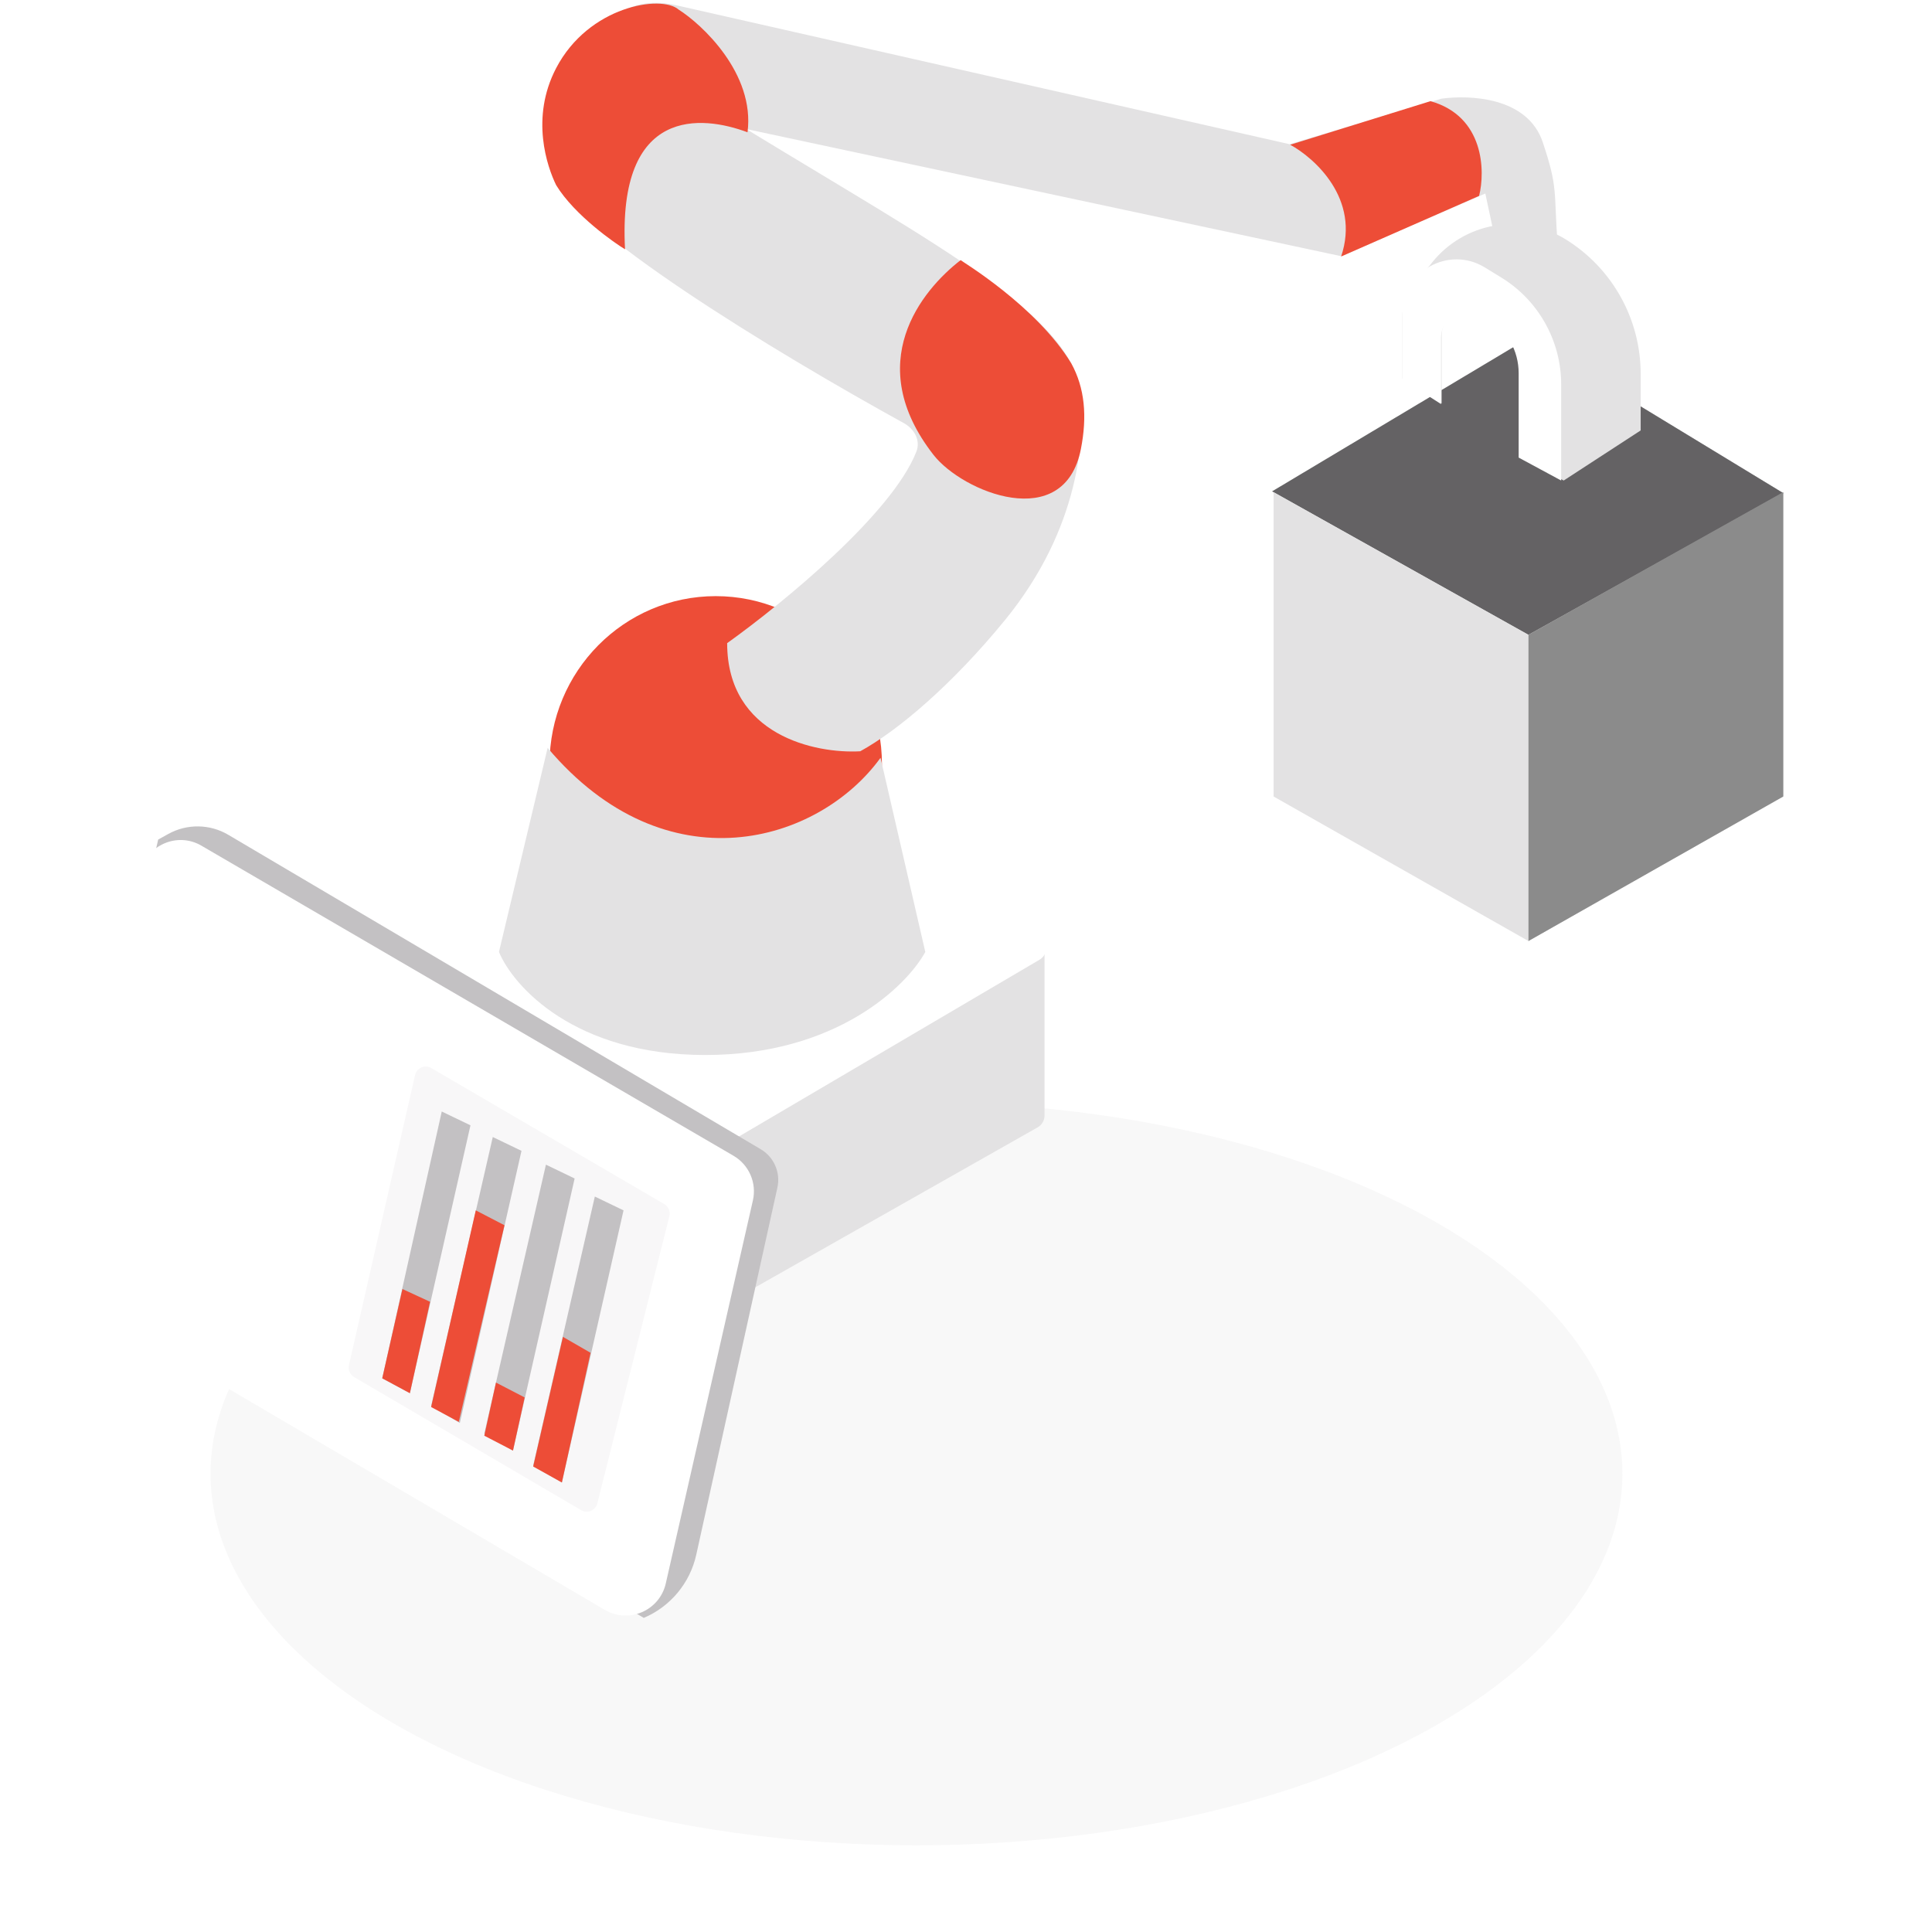 <svg width="156" height="156" viewBox="0 0 156 156" fill="none" xmlns="http://www.w3.org/2000/svg">
<g opacity="0.12" filter="url(#filter0_b_681_3365)">
<ellipse cx="74" cy="119" rx="57" ry="30" fill="#C3C1C3"/>
</g>
<path d="M102.72 39.675L123.415 27.304L144 39.821L123.415 51.26L102.72 39.675Z" fill="#C3C1C3"/>
<path d="M102.72 39.675L123.415 27.304L144 39.821L123.415 51.26L102.72 39.675Z" fill="black" fill-opacity="0.2"/>
<path d="M102.72 39.675L123.415 27.304L144 39.821L123.415 51.26L102.72 39.675Z" fill="black" fill-opacity="0.2"/>
<path d="M102.72 39.675L123.415 27.304L144 39.821L123.415 51.26L102.72 39.675Z" fill="black" fill-opacity="0.2"/>
<path d="M102.837 64.313V39.743L123.415 51.26V75.984L102.837 64.313Z" fill="#E3E2E3"/>
<path d="M143.992 64.313V39.743L123.415 51.26V75.984L143.992 64.313Z" fill="#D9D9D9"/>
<path d="M143.992 64.313V39.743L123.415 51.26V75.984L143.992 64.313Z" fill="black" fill-opacity="0.2"/>
<path d="M143.992 64.313V39.743L123.415 51.26V75.984L143.992 64.313Z" fill="black" fill-opacity="0.2"/>
<path d="M55.492 104.69L32.374 91.036C32.037 90.836 31.832 90.472 31.836 90.08L31.982 76.755L55.819 91.491C56.873 92.143 58.206 92.146 59.263 91.498L84.341 76.142V90.075C84.341 90.47 84.129 90.834 83.785 91.028L59.607 104.727C58.327 105.452 56.758 105.438 55.492 104.69Z" fill="#E3E2E3"/>
<path d="M132.477 34.755L126.261 38.8L122.774 36.933V29.84C122.774 28.153 121.911 26.583 120.487 25.678L119.772 25.224C118.313 24.297 116.406 25.345 116.406 27.074V32.577L113.222 30.554V25.616C113.222 25.078 113.354 24.549 113.607 24.074L114.132 23.086L115.619 21.216C118.229 17.935 122.881 17.129 126.443 19.34C130.195 21.669 132.477 25.772 132.477 30.188V34.755Z" fill="#E3E2E3"/>
<path d="M32.28 75.655L57.64 61.343C58.683 60.754 59.965 60.78 60.984 61.41L83.962 75.613C84.664 76.047 84.653 77.071 83.942 77.489L59.593 91.809C58.282 92.58 56.652 92.564 55.356 91.767L32.245 77.542C31.534 77.105 31.554 76.065 32.28 75.655Z" fill="white"/>
<ellipse cx="57.793" cy="61.701" rx="13.42" ry="13.566" fill="#ED4D37"/>
<path d="M40.289 76.867L44.219 60.388C53.807 71.747 66.121 68.067 71.098 61.188L74.714 76.867C73.194 79.639 67.514 85.186 56.951 85.186C46.388 85.186 41.442 79.639 40.289 76.867Z" fill="#E3E2E3"/>
<path d="M73.993 36.469C72.043 41.45 63.282 48.662 58.715 51.931C58.715 59.406 65.879 60.867 69.461 60.662C72.531 58.977 76.899 55.262 81.128 50.092C87.269 42.586 87.576 35.182 87.269 31.863C86.688 25.582 76.062 20.067 60.25 10.417L108.266 20.68L119.933 15.625L121.042 20.834C122.543 21.906 125.46 20.987 125.767 19.761C125.46 15.319 125.801 15.165 124.572 11.489C123.344 7.813 118.654 7.659 116.402 7.966L104.121 11.642L54.551 0.413C53.355 0.142 52.092 0.145 50.948 0.588C41.558 4.228 44.416 12.646 44.745 14.093C45.679 18.192 62.673 28.49 72.978 34.164C73.829 34.633 74.347 35.565 73.993 36.469Z" fill="#E3E2E3"/>
<path d="M60.359 10.681C60.977 5.926 56.65 1.944 54.796 0.775C53.405 -0.444 47.533 0.471 44.906 5.5C42.804 9.523 44.185 13.475 44.906 14.948C46.389 17.386 49.696 19.672 50.469 20.13C49.851 8.548 56.702 9.31 60.359 10.681Z" fill="#ED4D37"/>
<path d="M108.289 20.713C109.859 16.062 106.142 12.758 104.179 11.687L115.504 8.168C119.853 9.392 119.933 13.829 119.43 15.818L108.289 20.713Z" fill="#ED4D37"/>
<path d="M75.373 36.725C69.61 29.327 74.381 23.471 77.566 21.005C77.675 21.113 83.674 24.704 86.493 29.327C87.604 31.337 87.792 33.643 87.276 36.263C85.931 43.086 77.722 39.741 75.373 36.725Z" fill="#ED4D37"/>
<path d="M116.357 27.29V32.627L113.222 30.621V25.331C113.222 21.906 116.975 19.805 119.895 21.595L121.221 22.409C124.227 24.251 126.058 27.523 126.058 31.048V38.8L122.625 36.948V30.134C122.625 28.327 121.688 26.649 120.149 25.702L119.696 25.423C118.236 24.525 116.357 25.575 116.357 27.29Z" fill="white"/>
<path d="M62.771 95.894L56.219 125.539C55.714 127.823 54.136 129.723 51.982 130.637L4.708 102.857L12.773 67.79L13.596 67.335C15.106 66.501 16.945 66.528 18.43 67.405L61.423 92.793C62.496 93.426 63.04 94.678 62.771 95.894Z" fill="#C3C1C3"/>
<path d="M4.521 101.283L11.342 70.436C11.828 68.237 14.314 67.148 16.26 68.282L59.226 93.322C60.48 94.053 61.115 95.514 60.793 96.93L53.758 127.86C53.26 130.052 50.773 131.127 48.835 129.988L6.083 104.866C4.841 104.136 4.211 102.69 4.521 101.283Z" fill="white"/>
<path d="M28.176 110.23L33.514 86.807C33.647 86.224 34.308 85.937 34.825 86.239L53.635 97.225C53.976 97.423 54.144 97.823 54.048 98.205L48.232 121.389C48.088 121.963 47.434 122.237 46.924 121.938L28.592 111.192C28.259 110.996 28.09 110.607 28.176 110.23Z" fill="#F8F7F8"/>
<path d="M30.864 111.292L35.67 89.749L37.988 90.865L33.096 112.494L30.864 111.292Z" fill="#C3C1C3"/>
<path d="M34.812 113.524L39.79 91.809L42.108 92.925L37.13 114.897L34.812 113.524Z" fill="#C3C1C3"/>
<path d="M39.104 115.755L44.082 94.041L46.399 95.157L41.421 117.129L39.104 115.755Z" fill="#C3C1C3"/>
<path d="M43.052 118.33L48.03 96.616L50.347 97.732L45.369 119.704L43.052 118.33Z" fill="#C3C1C3"/>
<path d="M30.864 111.292L32.495 104.083L34.726 105.113L33.096 112.494L30.864 111.292Z" fill="#ED4D37"/>
<path d="M34.812 113.61L38.417 97.731L40.735 98.933L37.044 114.811L34.812 113.61Z" fill="#ED4D37"/>
<path d="M43.052 118.416L45.455 107.945L47.686 109.233L45.369 119.704L43.052 118.416Z" fill="#ED4D37"/>
<path d="M39.104 115.927L40.048 111.636L42.365 112.837L41.421 117.129L39.104 115.927Z" fill="#ED4D37"/>
<defs>
<filter id="filter0_b_681_3365" x="15.812" y="87.812" width="116.376" height="62.376" filterUnits="userSpaceOnUse" color-interpolation-filters="sRGB">
<feFlood flood-opacity="0" result="BackgroundImageFix"/>
<feGaussianBlur in="BackgroundImageFix" stdDeviation="0.594"/>
<feComposite in2="SourceAlpha" operator="in" result="effect1_backgroundBlur_681_3365"/>
<feBlend mode="normal" in="SourceGraphic" in2="effect1_backgroundBlur_681_3365" result="shape"/>
</filter>
</defs>
</svg>
